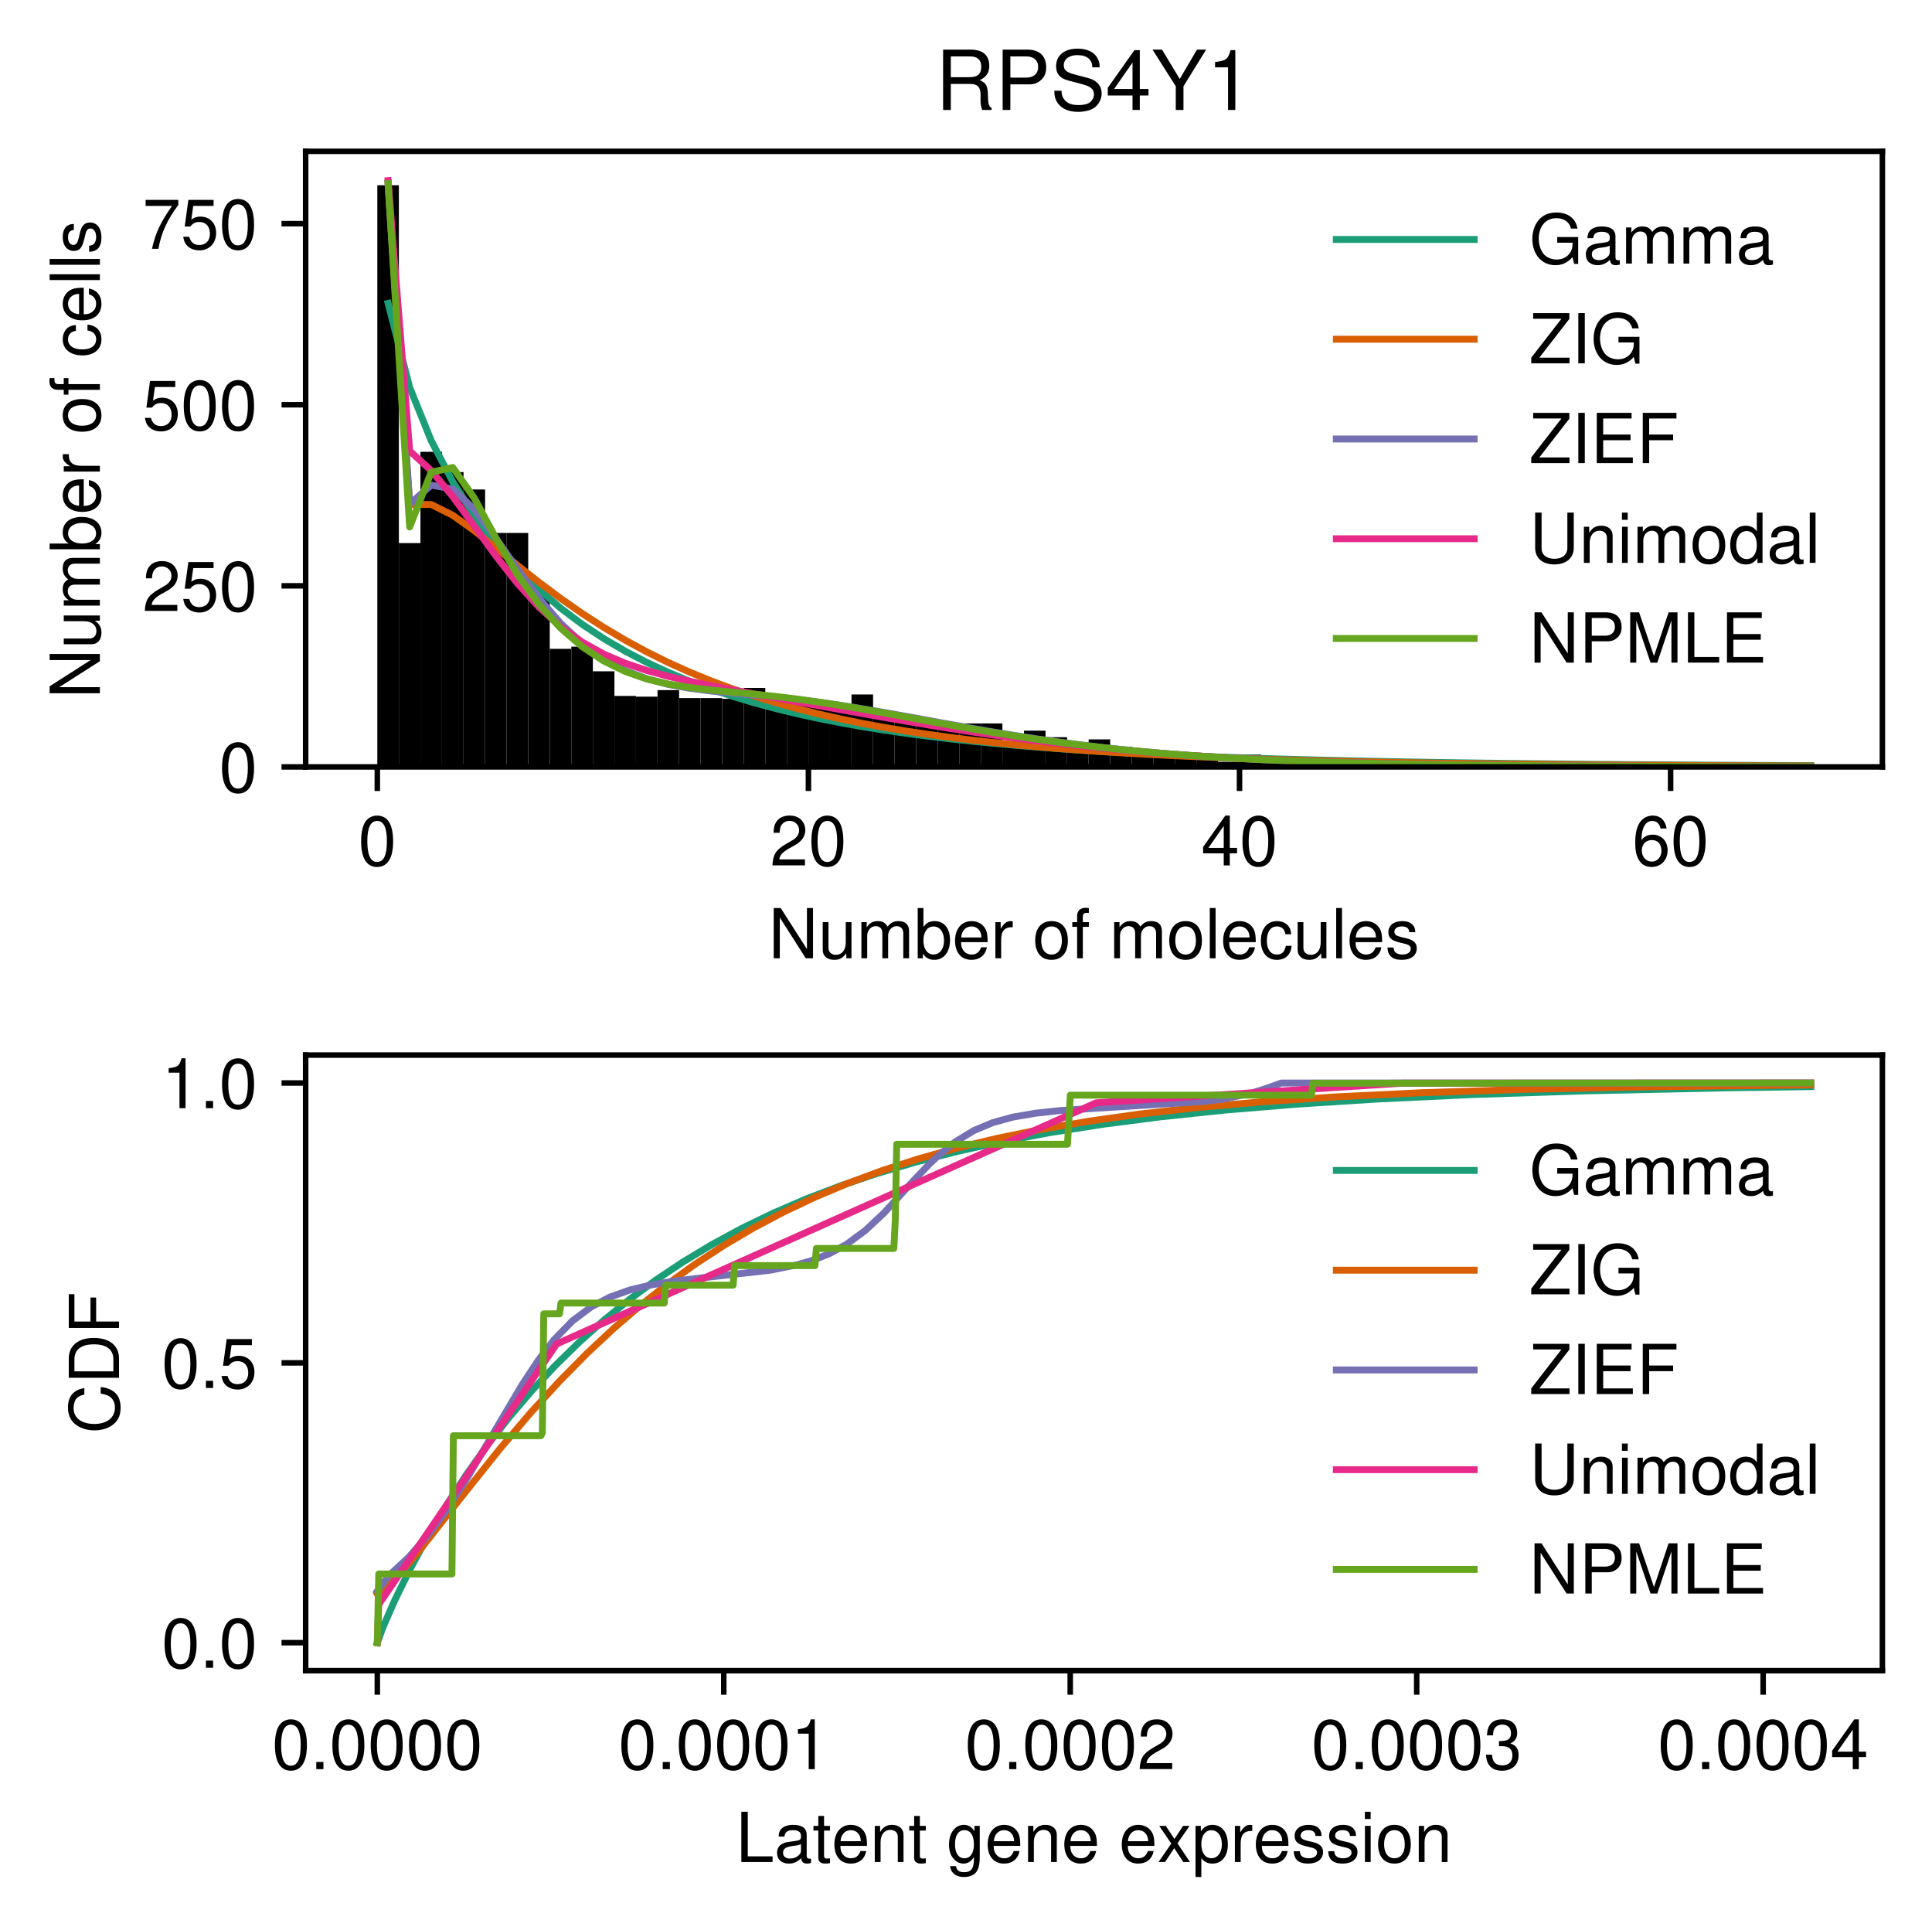 <?xml version="1.0" encoding="utf-8" standalone="no"?>
<!DOCTYPE svg PUBLIC "-//W3C//DTD SVG 1.1//EN"
  "http://www.w3.org/Graphics/SVG/1.1/DTD/svg11.dtd">
<!-- Created with matplotlib (https://matplotlib.org/) -->
<svg height="279.489pt" version="1.1" viewBox="0 0 280.323 279.489" width="280.323pt" xmlns="http://www.w3.org/2000/svg" xmlns:xlink="http://www.w3.org/1999/xlink">
 <defs>
  <style type="text/css">*{stroke-linecap:butt;stroke-linejoin:round;}</style>
 </defs>
 <g id="figure_1">
  <g id="patch_1">
   <path d="M 0 279.489 
L 280.323 279.489 
L 280.323 0 
L 0 0 
z
" style="fill:#ffffff;"/>
  </g>
  <g id="axes_1">
   <g id="patch_2">
    <path d="M 44.348 111.249 
L 273.123 111.249 
L 273.123 21.949 
L 44.348 21.949 
z
" style="fill:#ffffff;"/>
   </g>
   <g id="patch_3">
    <path clip-path="url(#pa57ba2f4b4)" d="M 54.747 111.249 
L 57.875 111.249 
L 57.875 26.876 
L 54.747 26.876 
z
"/>
   </g>
   <g id="patch_4">
    <path clip-path="url(#pa57ba2f4b4)" d="M 57.875 111.249 
L 61.002 111.249 
L 61.002 78.782 
L 57.875 78.782 
z
"/>
   </g>
   <g id="patch_5">
    <path clip-path="url(#pa57ba2f4b4)" d="M 61.002 111.249 
L 64.13 111.249 
L 64.13 65.542 
L 61.002 65.542 
z
"/>
   </g>
   <g id="patch_6">
    <path clip-path="url(#pa57ba2f4b4)" d="M 64.13 111.249 
L 67.257 111.249 
L 67.257 68.484 
L 64.13 68.484 
z
"/>
   </g>
   <g id="patch_7">
    <path clip-path="url(#pa57ba2f4b4)" d="M 67.257 111.249 
L 70.385 111.249 
L 70.385 71.006 
L 67.257 71.006 
z
"/>
   </g>
   <g id="patch_8">
    <path clip-path="url(#pa57ba2f4b4)" d="M 70.385 111.249 
L 73.512 111.249 
L 73.512 77.311 
L 70.385 77.311 
z
"/>
   </g>
   <g id="patch_9">
    <path clip-path="url(#pa57ba2f4b4)" d="M 73.512 111.249 
L 76.64 111.249 
L 76.64 77.311 
L 73.512 77.311 
z
"/>
   </g>
   <g id="patch_10">
    <path clip-path="url(#pa57ba2f4b4)" d="M 76.64 111.249 
L 79.767 111.249 
L 79.767 86.137 
L 76.64 86.137 
z
"/>
   </g>
   <g id="patch_11">
    <path clip-path="url(#pa57ba2f4b4)" d="M 79.767 111.249 
L 82.895 111.249 
L 82.895 94.122 
L 79.767 94.122 
z
"/>
   </g>
   <g id="patch_12">
    <path clip-path="url(#pa57ba2f4b4)" d="M 82.895 111.249 
L 86.022 111.249 
L 86.022 93.807 
L 82.895 93.807 
z
"/>
   </g>
   <g id="patch_13">
    <path clip-path="url(#pa57ba2f4b4)" d="M 86.022 111.249 
L 89.15 111.249 
L 89.15 97.379 
L 86.022 97.379 
z
"/>
   </g>
   <g id="patch_14">
    <path clip-path="url(#pa57ba2f4b4)" d="M 89.15 111.249 
L 92.277 111.249 
L 92.277 100.952 
L 89.15 100.952 
z
"/>
   </g>
   <g id="patch_15">
    <path clip-path="url(#pa57ba2f4b4)" d="M 92.277 111.249 
L 95.405 111.249 
L 95.405 101.057 
L 92.277 101.057 
z
"/>
   </g>
   <g id="patch_16">
    <path clip-path="url(#pa57ba2f4b4)" d="M 95.405 111.249 
L 98.532 111.249 
L 98.532 100.111 
L 95.405 100.111 
z
"/>
   </g>
   <g id="patch_17">
    <path clip-path="url(#pa57ba2f4b4)" d="M 98.532 111.249 
L 101.659 111.249 
L 101.659 101.267 
L 98.532 101.267 
z
"/>
   </g>
   <g id="patch_18">
    <path clip-path="url(#pa57ba2f4b4)" d="M 101.659 111.249 
L 104.787 111.249 
L 104.787 101.267 
L 101.659 101.267 
z
"/>
   </g>
   <g id="patch_19">
    <path clip-path="url(#pa57ba2f4b4)" d="M 104.787 111.249 
L 107.914 111.249 
L 107.914 101.372 
L 104.787 101.372 
z
"/>
   </g>
   <g id="patch_20">
    <path clip-path="url(#pa57ba2f4b4)" d="M 107.914 111.249 
L 111.042 111.249 
L 111.042 99.796 
L 107.914 99.796 
z
"/>
   </g>
   <g id="patch_21">
    <path clip-path="url(#pa57ba2f4b4)" d="M 111.042 111.249 
L 114.169 111.249 
L 114.169 101.582 
L 111.042 101.582 
z
"/>
   </g>
   <g id="patch_22">
    <path clip-path="url(#pa57ba2f4b4)" d="M 114.169 111.249 
L 117.297 111.249 
L 117.297 101.897 
L 114.169 101.897 
z
"/>
   </g>
   <g id="patch_23">
    <path clip-path="url(#pa57ba2f4b4)" d="M 117.297 111.249 
L 120.424 111.249 
L 120.424 102.107 
L 117.297 102.107 
z
"/>
   </g>
   <g id="patch_24">
    <path clip-path="url(#pa57ba2f4b4)" d="M 120.424 111.249 
L 123.552 111.249 
L 123.552 102.528 
L 120.424 102.528 
z
"/>
   </g>
   <g id="patch_25">
    <path clip-path="url(#pa57ba2f4b4)" d="M 123.552 111.249 
L 126.679 111.249 
L 126.679 100.742 
L 123.552 100.742 
z
"/>
   </g>
   <g id="patch_26">
    <path clip-path="url(#pa57ba2f4b4)" d="M 126.679 111.249 
L 129.807 111.249 
L 129.807 103.368 
L 126.679 103.368 
z
"/>
   </g>
   <g id="patch_27">
    <path clip-path="url(#pa57ba2f4b4)" d="M 129.807 111.249 
L 132.934 111.249 
L 132.934 103.789 
L 129.807 103.789 
z
"/>
   </g>
   <g id="patch_28">
    <path clip-path="url(#pa57ba2f4b4)" d="M 132.934 111.249 
L 136.062 111.249 
L 136.062 104.944 
L 132.934 104.944 
z
"/>
   </g>
   <g id="patch_29">
    <path clip-path="url(#pa57ba2f4b4)" d="M 136.062 111.249 
L 139.189 111.249 
L 139.189 104.839 
L 136.062 104.839 
z
"/>
   </g>
   <g id="patch_30">
    <path clip-path="url(#pa57ba2f4b4)" d="M 139.189 111.249 
L 142.317 111.249 
L 142.317 104.944 
L 139.189 104.944 
z
"/>
   </g>
   <g id="patch_31">
    <path clip-path="url(#pa57ba2f4b4)" d="M 142.317 111.249 
L 145.444 111.249 
L 145.444 104.944 
L 142.317 104.944 
z
"/>
   </g>
   <g id="patch_32">
    <path clip-path="url(#pa57ba2f4b4)" d="M 145.444 111.249 
L 148.572 111.249 
L 148.572 107.676 
L 145.444 107.676 
z
"/>
   </g>
   <g id="patch_33">
    <path clip-path="url(#pa57ba2f4b4)" d="M 148.572 111.249 
L 151.699 111.249 
L 151.699 105.995 
L 148.572 105.995 
z
"/>
   </g>
   <g id="patch_34">
    <path clip-path="url(#pa57ba2f4b4)" d="M 151.699 111.249 
L 154.827 111.249 
L 154.827 106.941 
L 151.699 106.941 
z
"/>
   </g>
   <g id="patch_35">
    <path clip-path="url(#pa57ba2f4b4)" d="M 154.827 111.249 
L 157.954 111.249 
L 157.954 107.676 
L 154.827 107.676 
z
"/>
   </g>
   <g id="patch_36">
    <path clip-path="url(#pa57ba2f4b4)" d="M 157.954 111.249 
L 161.082 111.249 
L 161.082 107.256 
L 157.954 107.256 
z
"/>
   </g>
   <g id="patch_37">
    <path clip-path="url(#pa57ba2f4b4)" d="M 161.082 111.249 
L 164.209 111.249 
L 164.209 108.307 
L 161.082 108.307 
z
"/>
   </g>
   <g id="patch_38">
    <path clip-path="url(#pa57ba2f4b4)" d="M 164.209 111.249 
L 167.337 111.249 
L 167.337 108.832 
L 164.209 108.832 
z
"/>
   </g>
   <g id="patch_39">
    <path clip-path="url(#pa57ba2f4b4)" d="M 167.337 111.249 
L 170.464 111.249 
L 170.464 109.252 
L 167.337 109.252 
z
"/>
   </g>
   <g id="patch_40">
    <path clip-path="url(#pa57ba2f4b4)" d="M 170.464 111.249 
L 173.591 111.249 
L 173.591 109.357 
L 170.464 109.357 
z
"/>
   </g>
   <g id="patch_41">
    <path clip-path="url(#pa57ba2f4b4)" d="M 173.591 111.249 
L 176.719 111.249 
L 176.719 110.093 
L 173.591 110.093 
z
"/>
   </g>
   <g id="patch_42">
    <path clip-path="url(#pa57ba2f4b4)" d="M 176.719 111.249 
L 179.846 111.249 
L 179.846 110.513 
L 176.719 110.513 
z
"/>
   </g>
   <g id="patch_43">
    <path clip-path="url(#pa57ba2f4b4)" d="M 179.846 111.249 
L 182.974 111.249 
L 182.974 109.463 
L 179.846 109.463 
z
"/>
   </g>
   <g id="patch_44">
    <path clip-path="url(#pa57ba2f4b4)" d="M 182.974 111.249 
L 186.101 111.249 
L 186.101 110.408 
L 182.974 110.408 
z
"/>
   </g>
   <g id="patch_45">
    <path clip-path="url(#pa57ba2f4b4)" d="M 186.101 111.249 
L 189.229 111.249 
L 189.229 109.988 
L 186.101 109.988 
z
"/>
   </g>
   <g id="patch_46">
    <path clip-path="url(#pa57ba2f4b4)" d="M 189.229 111.249 
L 192.356 111.249 
L 192.356 110.513 
L 189.229 110.513 
z
"/>
   </g>
   <g id="patch_47">
    <path clip-path="url(#pa57ba2f4b4)" d="M 192.356 111.249 
L 195.484 111.249 
L 195.484 110.828 
L 192.356 110.828 
z
"/>
   </g>
   <g id="patch_48">
    <path clip-path="url(#pa57ba2f4b4)" d="M 195.484 111.249 
L 198.611 111.249 
L 198.611 110.093 
L 195.484 110.093 
z
"/>
   </g>
   <g id="patch_49">
    <path clip-path="url(#pa57ba2f4b4)" d="M 198.611 111.249 
L 201.739 111.249 
L 201.739 110.828 
L 198.611 110.828 
z
"/>
   </g>
   <g id="patch_50">
    <path clip-path="url(#pa57ba2f4b4)" d="M 201.739 111.249 
L 204.866 111.249 
L 204.866 111.039 
L 201.739 111.039 
z
"/>
   </g>
   <g id="patch_51">
    <path clip-path="url(#pa57ba2f4b4)" d="M 204.866 111.249 
L 207.994 111.249 
L 207.994 111.144 
L 204.866 111.144 
z
"/>
   </g>
   <g id="patch_52">
    <path clip-path="url(#pa57ba2f4b4)" d="M 207.994 111.249 
L 211.121 111.249 
L 211.121 110.934 
L 207.994 110.934 
z
"/>
   </g>
   <g id="patch_53">
    <path clip-path="url(#pa57ba2f4b4)" d="M 211.121 111.249 
L 214.249 111.249 
L 214.249 111.144 
L 211.121 111.144 
z
"/>
   </g>
   <g id="patch_54">
    <path clip-path="url(#pa57ba2f4b4)" d="M 214.249 111.249 
L 217.376 111.249 
L 217.376 111.144 
L 214.249 111.144 
z
"/>
   </g>
   <g id="patch_55">
    <path clip-path="url(#pa57ba2f4b4)" d="M 217.376 111.249 
L 220.504 111.249 
L 220.504 111.039 
L 217.376 111.039 
z
"/>
   </g>
   <g id="patch_56">
    <path clip-path="url(#pa57ba2f4b4)" d="M 220.504 111.249 
L 223.631 111.249 
L 223.631 111.144 
L 220.504 111.144 
z
"/>
   </g>
   <g id="patch_57">
    <path clip-path="url(#pa57ba2f4b4)" d="M 223.631 111.249 
L 226.759 111.249 
L 226.759 111.144 
L 223.631 111.144 
z
"/>
   </g>
   <g id="patch_58">
    <path clip-path="url(#pa57ba2f4b4)" d="M 226.759 111.249 
L 229.886 111.249 
L 229.886 111.144 
L 226.759 111.144 
z
"/>
   </g>
   <g id="patch_59">
    <path clip-path="url(#pa57ba2f4b4)" d="M 229.886 111.249 
L 233.014 111.249 
L 233.014 111.039 
L 229.886 111.039 
z
"/>
   </g>
   <g id="patch_60">
    <path clip-path="url(#pa57ba2f4b4)" d="M 233.014 111.249 
L 236.141 111.249 
L 236.141 111.249 
L 233.014 111.249 
z
"/>
   </g>
   <g id="patch_61">
    <path clip-path="url(#pa57ba2f4b4)" d="M 236.141 111.249 
L 239.268 111.249 
L 239.268 111.249 
L 236.141 111.249 
z
"/>
   </g>
   <g id="patch_62">
    <path clip-path="url(#pa57ba2f4b4)" d="M 239.268 111.249 
L 242.396 111.249 
L 242.396 111.249 
L 239.268 111.249 
z
"/>
   </g>
   <g id="patch_63">
    <path clip-path="url(#pa57ba2f4b4)" d="M 242.396 111.249 
L 245.523 111.249 
L 245.523 111.249 
L 242.396 111.249 
z
"/>
   </g>
   <g id="patch_64">
    <path clip-path="url(#pa57ba2f4b4)" d="M 245.523 111.249 
L 248.651 111.249 
L 248.651 111.249 
L 245.523 111.249 
z
"/>
   </g>
   <g id="patch_65">
    <path clip-path="url(#pa57ba2f4b4)" d="M 248.651 111.249 
L 251.778 111.249 
L 251.778 111.249 
L 248.651 111.249 
z
"/>
   </g>
   <g id="patch_66">
    <path clip-path="url(#pa57ba2f4b4)" d="M 251.778 111.249 
L 254.906 111.249 
L 254.906 111.249 
L 251.778 111.249 
z
"/>
   </g>
   <g id="patch_67">
    <path clip-path="url(#pa57ba2f4b4)" d="M 254.906 111.249 
L 258.033 111.249 
L 258.033 111.249 
L 254.906 111.249 
z
"/>
   </g>
   <g id="patch_68">
    <path clip-path="url(#pa57ba2f4b4)" d="M 258.033 111.249 
L 261.161 111.249 
L 261.161 111.144 
L 258.033 111.144 
z
"/>
   </g>
   <g id="matplotlib.axis_1">
    <g id="xtick_1">
     <g id="line2d_1">
      <defs>
       <path d="M 0 0 
L 0 3.5 
" id="m7bc7249ce2" style="stroke:#000000;stroke-width:0.8;"/>
      </defs>
      <g>
       <use style="stroke:#000000;stroke-width:0.8;" x="54.747" xlink:href="#m7bc7249ce2" y="111.249"/>
      </g>
     </g>
     <g id="text_1">
      <!-- 0 -->
      <g transform="translate(51.968 125.539)scale(0.1 -0.1)">
       <defs>
        <path d="M 27.5 72.297 
C 20.906 72.297 14.906 69.297 11.203 64.406 
C 6.594 58 4.297 48.406 4.297 35 
C 4.297 10.594 12.297 -2.297 27.5 -2.297 
C 42.5 -2.297 50.703 10.594 50.703 34.406 
C 50.703 48.406 48.5 57.797 43.797 64.406 
C 40.094 69.406 34.203 72.297 27.5 72.297 
z
M 27.5 64.5 
C 37 64.5 41.703 54.797 41.703 35.203 
C 41.703 14.594 37.094 5 27.297 5 
C 18 5 13.297 15 13.297 34.906 
C 13.297 54.797 18 64.5 27.5 64.5 
z
" id="NimbusSans-Regular-48"/>
       </defs>
       <use xlink:href="#NimbusSans-Regular-48"/>
      </g>
     </g>
    </g>
    <g id="xtick_2">
     <g id="line2d_2">
      <g>
       <use style="stroke:#000000;stroke-width:0.8;" x="117.297" xlink:href="#m7bc7249ce2" y="111.249"/>
      </g>
     </g>
     <g id="text_2">
      <!-- 20 -->
      <g transform="translate(111.737 125.539)scale(0.1 -0.1)">
       <defs>
        <path d="M 50.594 8.703 
L 13.297 8.703 
C 14.203 14.703 17.406 18.5 26.094 23.797 
L 36.094 29.406 
C 46 34.906 51.094 42.297 51.094 51.203 
C 51.094 57.203 48.703 62.797 44.5 66.703 
C 40.297 70.5 35.094 72.297 28.406 72.297 
C 19.406 72.297 12.703 69.094 8.797 62.906 
C 6.297 59.094 5.203 54.594 5 47.297 
L 13.797 47.297 
C 14.094 52.203 14.703 55.094 15.906 57.5 
C 18.203 61.906 22.797 64.594 28.094 64.594 
C 36.094 64.594 42.094 58.797 42.094 51 
C 42.094 45.203 38.797 40.203 32.5 36.594 
L 23.297 31.203 
C 8.5 22.703 4.203 15.906 3.406 0.094 
L 50.594 0.094 
z
" id="NimbusSans-Regular-50"/>
       </defs>
       <use xlink:href="#NimbusSans-Regular-50"/>
       <use x="55.6" xlink:href="#NimbusSans-Regular-48"/>
      </g>
     </g>
    </g>
    <g id="xtick_3">
     <g id="line2d_3">
      <g>
       <use style="stroke:#000000;stroke-width:0.8;" x="179.846" xlink:href="#m7bc7249ce2" y="111.249"/>
      </g>
     </g>
     <g id="text_3">
      <!-- 40 -->
      <g transform="translate(174.287 125.539)scale(0.1 -0.1)">
       <defs>
        <path d="M 32.703 17.5 
L 32.703 0 
L 41.5 0 
L 41.5 17.5 
L 52 17.5 
L 52 25.406 
L 41.5 25.406 
L 41.5 72.297 
L 35 72.297 
L 2.797 26.797 
L 2.797 17.5 
z
M 32.703 25.406 
L 10.5 25.406 
L 32.703 57.297 
z
" id="NimbusSans-Regular-52"/>
       </defs>
       <use xlink:href="#NimbusSans-Regular-52"/>
       <use x="55.6" xlink:href="#NimbusSans-Regular-48"/>
      </g>
     </g>
    </g>
    <g id="xtick_4">
     <g id="line2d_4">
      <g>
       <use style="stroke:#000000;stroke-width:0.8;" x="242.396" xlink:href="#m7bc7249ce2" y="111.249"/>
      </g>
     </g>
     <g id="text_4">
      <!-- 60 -->
      <g transform="translate(236.837 125.539)scale(0.1 -0.1)">
       <defs>
        <path d="M 49.797 53.5 
C 48.094 65.297 40.5 72.297 29.703 72.297 
C 21.906 72.297 14.906 68.5 10.703 62 
C 6.203 54.906 4.297 46.094 4.297 33 
C 4.297 20.797 6 13.094 10.297 6.703 
C 14.094 0.797 20.297 -2.297 28.094 -2.297 
C 41.594 -2.297 51.297 7.797 51.297 21.906 
C 51.297 35.203 42.297 44.594 29.594 44.594 
C 22.594 44.594 17.094 42 13.297 36.703 
C 13.406 54.594 19 64.5 29.094 64.5 
C 35.297 64.5 39.594 60.5 41 53.5 
z
M 28.5 36.797 
C 37 36.797 42.297 30.797 42.297 21.203 
C 42.297 12.094 36.297 5.5 28.203 5.5 
C 20 5.5 13.797 12.406 13.797 21.594 
C 13.797 30.594 19.797 36.797 28.5 36.797 
z
" id="NimbusSans-Regular-54"/>
       </defs>
       <use xlink:href="#NimbusSans-Regular-54"/>
       <use x="55.6" xlink:href="#NimbusSans-Regular-48"/>
      </g>
     </g>
    </g>
    <g id="text_5">
     <!-- Number of molecules -->
     <g transform="translate(111.504 139.01)scale(0.1 -0.1)">
      <defs>
       <path d="M 64.594 72.906 
L 55.797 72.906 
L 55.797 13.297 
L 17.703 72.906 
L 7.594 72.906 
L 7.594 0 
L 16.406 0 
L 16.406 59.094 
L 54.094 0 
L 64.594 0 
z
" id="NimbusSans-Regular-78"/>
       <path d="M 48.203 0 
L 48.203 52.406 
L 39.906 52.406 
L 39.906 22.703 
C 39.906 12 34.297 5 25.594 5 
C 19 5 14.797 9 14.797 15.297 
L 14.797 52.406 
L 6.5 52.406 
L 6.5 12 
C 6.5 3.297 13 -2.297 23.203 -2.297 
C 30.906 -2.297 35.797 0.406 40.703 7.297 
L 40.703 0 
z
" id="NimbusSans-Regular-117"/>
       <path d="M 7 52.406 
L 7 0 
L 15.406 0 
L 15.406 32.906 
C 15.406 40.5 20.906 46.594 27.703 46.594 
C 33.906 46.594 37.406 42.797 37.406 36.094 
L 37.406 0 
L 45.797 0 
L 45.797 32.906 
C 45.797 40.5 51.297 46.594 58.094 46.594 
C 64.203 46.594 67.797 42.703 67.797 36.094 
L 67.797 0 
L 76.203 0 
L 76.203 39.297 
C 76.203 48.703 70.797 53.906 61 53.906 
C 54 53.906 49.797 51.797 44.906 45.906 
C 41.797 51.5 37.594 53.906 30.797 53.906 
C 23.797 53.906 19.094 51.297 14.703 45 
L 14.703 52.406 
z
" id="NimbusSans-Regular-109"/>
       <path d="M 5.406 72.906 
L 5.406 0 
L 12.906 0 
L 12.906 6.703 
C 16.906 0.594 22.203 -2.297 29.5 -2.297 
C 43.297 -2.297 52.297 9 52.297 26.406 
C 52.297 43.406 43.797 53.906 29.906 53.906 
C 22.703 53.906 17.594 51.203 13.703 45.297 
L 13.703 72.906 
z
M 28.297 46.094 
C 37.594 46.094 43.594 38 43.594 25.5 
C 43.594 13.594 37.406 5.5 28.297 5.5 
C 19.406 5.5 13.703 13.5 13.703 25.797 
C 13.703 38.094 19.406 46.094 28.297 46.094 
z
" id="NimbusSans-Regular-98"/>
       <path d="M 51.297 23.406 
C 51.297 31.406 50.703 36.203 49.203 40.094 
C 45.797 48.703 37.797 53.906 28 53.906 
C 13.406 53.906 4 42.797 4 25.5 
C 4 8.203 13 -2.297 27.797 -2.297 
C 39.797 -2.297 48.094 4.5 50.203 15.906 
L 41.797 15.906 
C 39.5 9 34.797 5.406 28.094 5.406 
C 22.797 5.406 18.297 7.797 15.5 12.203 
C 13.5 15.203 12.797 18.203 12.703 23.406 
z
M 12.906 30.203 
C 13.594 39.906 19.5 46.203 27.906 46.203 
C 36.406 46.203 42.297 39.594 42.297 30.203 
z
" id="NimbusSans-Regular-101"/>
       <path d="M 6.906 52.406 
L 6.906 0 
L 15.297 0 
L 15.297 27.203 
C 15.406 39.797 20.594 45.406 32.094 45.094 
L 32.094 53.594 
C 30.703 53.797 29.906 53.906 28.906 53.906 
C 23.5 53.906 19.406 50.703 14.594 42.906 
L 14.594 52.406 
z
" id="NimbusSans-Regular-114"/>
       <path id="NimbusSans-Regular-32"/>
       <path d="M 27.203 53.906 
C 12.406 53.906 3.594 43.406 3.594 25.797 
C 3.594 8.094 12.406 -2.297 27.297 -2.297 
C 42.094 -2.297 51 8.203 51 25.406 
C 51 43.594 42.406 53.906 27.203 53.906 
z
M 27.297 46.203 
C 36.703 46.203 42.297 38.5 42.297 25.5 
C 42.297 13.094 36.5 5.406 27.297 5.406 
C 18 5.406 12.297 13.094 12.297 25.797 
C 12.297 38.5 18 46.203 27.297 46.203 
z
" id="NimbusSans-Regular-111"/>
       <path d="M 25.797 52.406 
L 17.094 52.406 
L 17.094 60.594 
C 17.094 64.094 19 65.906 22.906 65.906 
C 23.594 65.906 23.906 65.906 25.797 65.797 
L 25.797 72.703 
C 23.906 73.094 22.797 73.203 21.094 73.203 
C 13.406 73.203 8.797 68.797 8.797 61.297 
L 8.797 52.406 
L 1.797 52.406 
L 1.797 45.594 
L 8.797 45.594 
L 8.797 0 
L 17.094 0 
L 17.094 45.594 
L 25.797 45.594 
z
" id="NimbusSans-Regular-102"/>
       <path d="M 15.203 72.906 
L 6.797 72.906 
L 6.797 0 
L 15.203 0 
z
" id="NimbusSans-Regular-108"/>
       <path d="M 47.094 34.797 
C 46.703 39.906 45.594 43.203 43.594 46.094 
C 40 51 33.703 53.906 26.406 53.906 
C 12.203 53.906 3.094 42.703 3.094 25.297 
C 3.094 8.406 12.094 -2.297 26.297 -2.297 
C 38.797 -2.297 46.703 5.203 47.703 18 
L 39.297 18 
C 37.906 9.594 33.594 5.406 26.5 5.406 
C 17.297 5.406 11.797 12.906 11.797 25.297 
C 11.797 38.406 17.203 46.203 26.297 46.203 
C 33.297 46.203 37.703 42.094 38.703 34.797 
z
" id="NimbusSans-Regular-99"/>
       <path d="M 43.797 37.797 
C 43.703 48.094 36.906 53.906 24.797 53.906 
C 12.594 53.906 4.703 47.594 4.703 37.906 
C 4.703 29.703 8.906 25.797 21.297 22.797 
L 29.094 20.906 
C 34.906 19.5 37.203 17.406 37.203 13.703 
C 37.203 8.703 32.297 5.406 25 5.406 
C 20.5 5.406 16.703 6.703 14.594 8.906 
C 13.297 10.406 12.703 11.906 12.203 15.594 
L 3.406 15.594 
C 3.797 3.5 10.594 -2.297 24.297 -2.297 
C 37.5 -2.297 45.906 4.203 45.906 14.297 
C 45.906 22.094 41.5 26.406 31.094 28.906 
L 23.094 30.797 
C 16.297 32.406 13.406 34.594 13.406 38.297 
C 13.406 43.203 17.703 46.203 24.5 46.203 
C 31.203 46.203 34.797 43.297 35 37.797 
z
" id="NimbusSans-Regular-115"/>
      </defs>
      <use xlink:href="#NimbusSans-Regular-78"/>
      <use x="72.2" xlink:href="#NimbusSans-Regular-117"/>
      <use x="127.8" xlink:href="#NimbusSans-Regular-109"/>
      <use x="211.1" xlink:href="#NimbusSans-Regular-98"/>
      <use x="266.7" xlink:href="#NimbusSans-Regular-101"/>
      <use x="322.3" xlink:href="#NimbusSans-Regular-114"/>
      <use x="355.6" xlink:href="#NimbusSans-Regular-32"/>
      <use x="383.4" xlink:href="#NimbusSans-Regular-111"/>
      <use x="439" xlink:href="#NimbusSans-Regular-102"/>
      <use x="466.8" xlink:href="#NimbusSans-Regular-32"/>
      <use x="494.6" xlink:href="#NimbusSans-Regular-109"/>
      <use x="577.9" xlink:href="#NimbusSans-Regular-111"/>
      <use x="633.5" xlink:href="#NimbusSans-Regular-108"/>
      <use x="655.7" xlink:href="#NimbusSans-Regular-101"/>
      <use x="711.3" xlink:href="#NimbusSans-Regular-99"/>
      <use x="761.3" xlink:href="#NimbusSans-Regular-117"/>
      <use x="816.9" xlink:href="#NimbusSans-Regular-108"/>
      <use x="839.1" xlink:href="#NimbusSans-Regular-101"/>
      <use x="894.7" xlink:href="#NimbusSans-Regular-115"/>
     </g>
    </g>
   </g>
   <g id="matplotlib.axis_2">
    <g id="ytick_1">
     <g id="line2d_5">
      <defs>
       <path d="M 0 0 
L -3.5 0 
" id="mbfc7fd9d4c" style="stroke:#000000;stroke-width:0.8;"/>
      </defs>
      <g>
       <use style="stroke:#000000;stroke-width:0.8;" x="44.348" xlink:href="#mbfc7fd9d4c" y="111.249"/>
      </g>
     </g>
     <g id="text_6">
      <!-- 0 -->
      <g transform="translate(31.789 114.894)scale(0.1 -0.1)">
       <use xlink:href="#NimbusSans-Regular-48"/>
      </g>
     </g>
    </g>
    <g id="ytick_2">
     <g id="line2d_6">
      <g>
       <use style="stroke:#000000;stroke-width:0.8;" x="44.348" xlink:href="#mbfc7fd9d4c" y="84.981"/>
      </g>
     </g>
     <g id="text_7">
      <!-- 250 -->
      <g transform="translate(20.67 88.626)scale(0.1 -0.1)">
       <defs>
        <path d="M 47.594 70.906 
L 11 70.906 
L 5.703 32.297 
L 13.797 32.297 
C 17.906 37.203 21.297 38.906 26.906 38.906 
C 36.406 38.906 42.297 32.406 42.297 21.906 
C 42.297 11.703 36.406 5.5 26.797 5.5 
C 19.094 5.5 14.406 9.406 12.297 17.406 
L 3.5 17.406 
C 4.703 11.594 5.703 8.797 7.797 6.203 
C 11.797 0.797 19 -2.297 27 -2.297 
C 41.297 -2.297 51.297 8.094 51.297 23.094 
C 51.297 37.094 42 46.703 28.406 46.703 
C 23.406 46.703 19.406 45.406 15.297 42.406 
L 18.094 62.203 
L 47.594 62.203 
z
" id="NimbusSans-Regular-53"/>
       </defs>
       <use xlink:href="#NimbusSans-Regular-50"/>
       <use x="55.6" xlink:href="#NimbusSans-Regular-53"/>
       <use x="111.2" xlink:href="#NimbusSans-Regular-48"/>
      </g>
     </g>
    </g>
    <g id="ytick_3">
     <g id="line2d_7">
      <g>
       <use style="stroke:#000000;stroke-width:0.8;" x="44.348" xlink:href="#mbfc7fd9d4c" y="58.713"/>
      </g>
     </g>
     <g id="text_8">
      <!-- 500 -->
      <g transform="translate(20.67 62.358)scale(0.1 -0.1)">
       <use xlink:href="#NimbusSans-Regular-53"/>
       <use x="55.6" xlink:href="#NimbusSans-Regular-48"/>
       <use x="111.2" xlink:href="#NimbusSans-Regular-48"/>
      </g>
     </g>
    </g>
    <g id="ytick_4">
     <g id="line2d_8">
      <g>
       <use style="stroke:#000000;stroke-width:0.8;" x="44.348" xlink:href="#mbfc7fd9d4c" y="32.445"/>
      </g>
     </g>
     <g id="text_9">
      <!-- 750 -->
      <g transform="translate(20.67 36.09)scale(0.1 -0.1)">
       <defs>
        <path d="M 52 70.906 
L 4.594 70.906 
L 4.594 62.203 
L 42.906 62.203 
C 26 38.094 19.094 23.297 13.797 0 
L 23.203 0 
C 27.094 22.703 36 42.203 52 63.5 
z
" id="NimbusSans-Regular-55"/>
       </defs>
       <use xlink:href="#NimbusSans-Regular-55"/>
       <use x="55.6" xlink:href="#NimbusSans-Regular-53"/>
       <use x="111.2" xlink:href="#NimbusSans-Regular-48"/>
      </g>
     </g>
    </g>
    <g id="text_10">
     <!-- Number of cells -->
     <g transform="translate(14.491 101.327)rotate(-90)scale(0.1 -0.1)">
      <use xlink:href="#NimbusSans-Regular-78"/>
      <use x="72.2" xlink:href="#NimbusSans-Regular-117"/>
      <use x="127.8" xlink:href="#NimbusSans-Regular-109"/>
      <use x="211.1" xlink:href="#NimbusSans-Regular-98"/>
      <use x="266.7" xlink:href="#NimbusSans-Regular-101"/>
      <use x="322.3" xlink:href="#NimbusSans-Regular-114"/>
      <use x="355.6" xlink:href="#NimbusSans-Regular-32"/>
      <use x="383.4" xlink:href="#NimbusSans-Regular-111"/>
      <use x="439" xlink:href="#NimbusSans-Regular-102"/>
      <use x="466.8" xlink:href="#NimbusSans-Regular-32"/>
      <use x="494.6" xlink:href="#NimbusSans-Regular-99"/>
      <use x="544.6" xlink:href="#NimbusSans-Regular-101"/>
      <use x="600.2" xlink:href="#NimbusSans-Regular-108"/>
      <use x="622.4" xlink:href="#NimbusSans-Regular-108"/>
      <use x="644.6" xlink:href="#NimbusSans-Regular-115"/>
     </g>
    </g>
   </g>
   <g id="line2d_9">
    <path clip-path="url(#pa57ba2f4b4)" d="M 56.311 44.006 
L 59.439 56.183 
L 62.566 63.922 
L 65.693 69.894 
L 68.821 74.791 
L 71.948 78.921 
L 75.076 82.462 
L 78.203 85.53 
L 81.331 88.208 
L 84.458 90.558 
L 87.586 92.631 
L 90.713 94.465 
L 93.841 96.094 
L 96.968 97.543 
L 100.096 98.837 
L 103.223 99.995 
L 106.351 101.032 
L 109.478 101.963 
L 112.606 102.8 
L 115.733 103.554 
L 118.861 104.234 
L 121.988 104.848 
L 125.116 105.404 
L 128.243 105.907 
L 131.371 106.363 
L 134.498 106.776 
L 137.625 107.152 
L 140.753 107.494 
L 143.88 107.804 
L 147.008 108.088 
L 150.135 108.346 
L 153.263 108.581 
L 156.39 108.796 
L 159.518 108.993 
L 162.645 109.172 
L 165.773 109.336 
L 168.9 109.487 
L 172.028 109.625 
L 175.155 109.751 
L 178.283 109.867 
L 181.41 109.973 
L 184.538 110.071 
L 187.665 110.161 
L 190.793 110.243 
L 193.92 110.319 
L 197.048 110.389 
L 200.175 110.453 
L 203.302 110.513 
L 206.43 110.567 
L 209.557 110.618 
L 212.685 110.664 
L 215.812 110.707 
L 218.94 110.746 
L 222.067 110.783 
L 225.195 110.816 
L 228.322 110.848 
L 231.45 110.876 
L 234.577 110.903 
L 237.705 110.928 
L 240.832 110.95 
L 243.96 110.971 
L 247.087 110.991 
L 250.215 111.009 
L 253.342 111.026 
L 256.47 111.041 
L 259.597 111.056 
L 262.725 111.069 
" style="fill:none;stroke:#1b9e77;stroke-linecap:square;"/>
   </g>
   <g id="line2d_10">
    <path clip-path="url(#pa57ba2f4b4)" d="M 56.311 26.582 
L 59.439 73.201 
L 62.566 73.179 
L 65.693 74.751 
L 68.821 76.989 
L 71.948 79.476 
L 75.076 82.005 
L 78.203 84.465 
L 81.331 86.801 
L 84.458 88.984 
L 87.586 91.005 
L 90.713 92.862 
L 93.841 94.56 
L 96.968 96.109 
L 100.096 97.517 
L 103.223 98.795 
L 106.351 99.954 
L 109.478 101.004 
L 112.606 101.955 
L 115.733 102.816 
L 118.861 103.595 
L 121.988 104.3 
L 125.116 104.938 
L 128.243 105.515 
L 131.371 106.038 
L 134.498 106.512 
L 137.625 106.941 
L 140.753 107.33 
L 143.88 107.682 
L 147.008 108.001 
L 150.135 108.291 
L 153.263 108.554 
L 156.39 108.793 
L 159.518 109.01 
L 162.645 109.207 
L 165.773 109.386 
L 168.9 109.548 
L 172.028 109.696 
L 175.155 109.831 
L 178.283 109.954 
L 181.41 110.065 
L 184.538 110.167 
L 187.665 110.259 
L 190.793 110.344 
L 193.92 110.42 
L 197.048 110.491 
L 200.175 110.555 
L 203.302 110.613 
L 206.43 110.666 
L 209.557 110.715 
L 212.685 110.76 
L 215.812 110.8 
L 218.94 110.837 
L 222.067 110.871 
L 225.195 110.902 
L 228.322 110.931 
L 231.45 110.957 
L 234.577 110.981 
L 237.705 111.003 
L 240.832 111.023 
L 243.96 111.041 
L 247.087 111.058 
L 250.215 111.073 
L 253.342 111.087 
L 256.47 111.1 
L 259.597 111.112 
L 262.725 111.123 
" style="fill:none;stroke:#d95f02;stroke-linecap:square;"/>
   </g>
   <g id="line2d_11">
    <path clip-path="url(#pa57ba2f4b4)" d="M 56.311 26.567 
L 59.439 73.118 
L 62.566 70.38 
L 65.693 70.928 
L 68.821 73.887 
L 71.948 78.076 
L 75.076 82.568 
L 78.203 86.776 
L 81.331 90.401 
L 84.458 93.337 
L 87.586 95.601 
L 90.713 97.274 
L 93.841 98.464 
L 96.968 99.286 
L 100.096 99.848 
L 103.223 100.246 
L 106.351 100.558 
L 109.478 100.843 
L 112.606 101.142 
L 115.733 101.482 
L 118.861 101.874 
L 121.988 102.32 
L 125.116 102.815 
L 128.243 103.347 
L 131.371 103.904 
L 134.498 104.474 
L 137.625 105.043 
L 140.753 105.603 
L 143.88 106.143 
L 147.008 106.657 
L 150.135 107.14 
L 153.263 107.589 
L 156.39 108.002 
L 159.518 108.379 
L 162.645 108.72 
L 165.773 109.026 
L 168.9 109.3 
L 172.028 109.544 
L 175.155 109.759 
L 178.283 109.948 
L 181.41 110.115 
L 184.538 110.261 
L 187.665 110.388 
L 190.793 110.499 
L 193.92 110.596 
L 197.048 110.681 
L 200.175 110.755 
L 203.302 110.819 
L 206.43 110.875 
L 209.557 110.924 
L 212.685 110.967 
L 215.812 111.004 
L 218.94 111.037 
L 222.067 111.066 
L 225.195 111.091 
L 228.322 111.113 
L 231.45 111.132 
L 234.577 111.149 
L 237.705 111.164 
L 240.832 111.177 
L 243.96 111.188 
L 247.087 111.198 
L 250.215 111.206 
L 253.342 111.213 
L 256.47 111.219 
L 259.597 111.224 
L 262.725 111.229 
" style="fill:none;stroke:#7570b3;stroke-linecap:square;"/>
   </g>
   <g id="line2d_12">
    <path clip-path="url(#pa57ba2f4b4)" d="M 56.311 26.201 
L 59.439 65.405 
L 62.566 68.269 
L 65.693 72.034 
L 68.821 76.325 
L 71.948 80.645 
L 75.076 84.63 
L 78.203 88.073 
L 81.331 90.9 
L 84.458 93.139 
L 87.586 94.873 
L 90.713 96.213 
L 93.841 97.263 
L 96.968 98.116 
L 100.096 98.842 
L 103.223 99.491 
L 106.351 100.096 
L 109.478 100.679 
L 112.606 101.252 
L 115.733 101.821 
L 118.861 102.388 
L 121.988 102.952 
L 125.116 103.512 
L 128.243 104.064 
L 131.371 104.605 
L 134.498 105.131 
L 137.625 105.639 
L 140.753 106.125 
L 143.88 106.588 
L 147.008 107.025 
L 150.135 107.435 
L 153.263 107.818 
L 156.39 108.173 
L 159.518 108.5 
L 162.645 108.799 
L 165.773 109.073 
L 168.9 109.321 
L 172.028 109.545 
L 175.155 109.747 
L 178.283 109.929 
L 181.41 110.09 
L 184.538 110.234 
L 187.665 110.362 
L 190.793 110.475 
L 193.92 110.575 
L 197.048 110.663 
L 200.175 110.74 
L 203.302 110.808 
L 206.43 110.867 
L 209.557 110.918 
L 212.685 110.963 
L 215.812 111.002 
L 218.94 111.035 
L 222.067 111.065 
L 225.195 111.09 
L 228.322 111.112 
L 231.45 111.131 
L 234.577 111.148 
L 237.705 111.162 
L 240.832 111.174 
L 243.96 111.185 
L 247.087 111.194 
L 250.215 111.202 
L 253.342 111.209 
L 256.47 111.215 
L 259.597 111.22 
L 262.725 111.225 
" style="fill:none;stroke:#e7298a;stroke-linecap:square;"/>
   </g>
   <g id="line2d_13">
    <path clip-path="url(#pa57ba2f4b4)" d="M 56.311 26.634 
L 59.439 76.443 
L 62.566 68.505 
L 65.693 67.819 
L 68.821 72.259 
L 71.948 78.059 
L 75.076 83.355 
L 78.203 87.679 
L 81.331 91.111 
L 84.458 93.806 
L 87.586 95.877 
L 90.713 97.41 
L 93.841 98.494 
L 96.968 99.235 
L 100.096 99.739 
L 103.223 100.103 
L 106.351 100.407 
L 109.478 100.706 
L 112.606 101.037 
L 115.733 101.417 
L 118.861 101.851 
L 121.988 102.335 
L 125.116 102.86 
L 128.243 103.415 
L 131.371 103.986 
L 134.498 104.561 
L 137.625 105.131 
L 140.753 105.685 
L 143.88 106.217 
L 147.008 106.721 
L 150.135 107.193 
L 153.263 107.632 
L 156.39 108.035 
L 159.518 108.402 
L 162.645 108.736 
L 165.773 109.036 
L 168.9 109.305 
L 172.028 109.544 
L 175.155 109.757 
L 178.283 109.945 
L 181.41 110.11 
L 184.538 110.256 
L 187.665 110.383 
L 190.793 110.495 
L 193.92 110.593 
L 197.048 110.679 
L 200.175 110.754 
L 203.302 110.82 
L 206.43 110.877 
L 209.557 110.926 
L 212.685 110.97 
L 215.812 111.007 
L 218.94 111.04 
L 222.067 111.068 
L 225.195 111.093 
L 228.322 111.114 
L 231.45 111.133 
L 234.577 111.149 
L 237.705 111.163 
L 240.832 111.175 
L 243.96 111.186 
L 247.087 111.195 
L 250.215 111.202 
L 253.342 111.209 
L 256.47 111.215 
L 259.597 111.22 
L 262.725 111.225 
" style="fill:none;stroke:#66a61e;stroke-linecap:square;"/>
   </g>
   <g id="patch_69">
    <path d="M 44.348 111.249 
L 44.348 21.949 
" style="fill:none;stroke:#000000;stroke-linecap:square;stroke-linejoin:miter;stroke-width:0.8;"/>
   </g>
   <g id="patch_70">
    <path d="M 273.123 111.249 
L 273.123 21.949 
" style="fill:none;stroke:#000000;stroke-linecap:square;stroke-linejoin:miter;stroke-width:0.8;"/>
   </g>
   <g id="patch_71">
    <path d="M 44.348 111.249 
L 273.123 111.249 
" style="fill:none;stroke:#000000;stroke-linecap:square;stroke-linejoin:miter;stroke-width:0.8;"/>
   </g>
   <g id="patch_72">
    <path d="M 44.348 21.949 
L 273.123 21.949 
" style="fill:none;stroke:#000000;stroke-linecap:square;stroke-linejoin:miter;stroke-width:0.8;"/>
   </g>
   <g id="text_11">
    <!-- RPS4Y1 -->
    <g transform="translate(135.726 15.949)scale(0.12 -0.12)">
     <defs>
      <path d="M 18.594 31.406 
L 42.594 31.406 
C 50.906 31.406 54.594 27.406 54.594 18.406 
L 54.5 11.906 
C 54.5 7.406 55.297 3 56.594 0 
L 67.906 0 
L 67.906 2.297 
C 64.406 4.703 63.703 7.297 63.5 17 
C 63.406 29 61.5 32.594 53.594 36 
C 61.797 40.094 65.094 45 65.094 53.406 
C 65.094 66 57.297 72.906 42.906 72.906 
L 9.297 72.906 
L 9.297 0 
L 18.594 0 
z
M 18.594 39.594 
L 18.594 64.703 
L 41.094 64.703 
C 46.297 64.703 49.297 63.906 51.594 61.906 
C 54.094 59.797 55.406 56.5 55.406 52.203 
C 55.406 43.5 51 39.594 41.094 39.594 
z
" id="NimbusSans-Regular-82"/>
      <path d="M 18.406 30.906 
L 41.297 30.906 
C 47 30.906 51.5 32.594 55.406 36.094 
C 59.797 40.094 61.703 44.797 61.703 51.5 
C 61.703 65.203 53.594 72.906 39.203 72.906 
L 9.094 72.906 
L 9.094 0 
L 18.406 0 
z
M 18.406 39.094 
L 18.406 64.703 
L 37.797 64.703 
C 46.703 64.703 52 59.906 52 51.906 
C 52 43.906 46.703 39.094 37.797 39.094 
z
" id="NimbusSans-Regular-80"/>
      <path d="M 59.594 51.5 
C 59.594 56.5 59.297 57.906 57.703 61.297 
C 53.703 69.703 45.203 74.094 32.906 74.094 
C 16.906 74.094 7 65.906 7 52.703 
C 7 43.797 11.703 38.203 21.297 35.703 
L 39.406 30.906 
C 48.703 28.5 52.797 24.797 52.797 19.094 
C 52.797 15.203 50.703 11.203 47.594 9 
C 44.703 6.906 40.094 5.906 34.203 5.906 
C 26.203 5.906 20.906 7.797 17.406 12 
C 14.703 15.203 13.5 18.703 13.594 23.203 
L 4.797 23.203 
C 4.906 16.5 6.203 12.094 9.094 8.094 
C 14.094 1.203 22.5 -2.297 33.594 -2.297 
C 42.297 -2.297 49.406 -0.297 54.094 3.297 
C 59 7.203 62.094 13.703 62.094 20 
C 62.094 29 56.5 35.594 46.594 38.297 
L 28.297 43.203 
C 19.5 45.594 16.297 48.406 16.297 54 
C 16.297 61.406 22.797 66.297 32.594 66.297 
C 44.203 66.297 50.703 61.094 50.797 51.5 
z
" id="NimbusSans-Regular-83"/>
      <path d="M 38.703 28.594 
L 66.094 72.906 
L 55 72.906 
L 34.203 37.406 
L 12.797 72.906 
L 1.297 72.906 
L 29.406 28.594 
L 29.406 0 
L 38.703 0 
z
" id="NimbusSans-Regular-89"/>
      <path d="M 25.906 51.5 
L 25.906 0 
L 34.703 0 
L 34.703 72.297 
L 28.906 72.297 
C 25.797 61.203 23.797 59.703 10.203 57.906 
L 10.203 51.5 
z
" id="NimbusSans-Regular-49"/>
     </defs>
     <use xlink:href="#NimbusSans-Regular-82"/>
     <use x="72.2" xlink:href="#NimbusSans-Regular-80"/>
     <use x="138.9" xlink:href="#NimbusSans-Regular-83"/>
     <use x="205.6" xlink:href="#NimbusSans-Regular-52"/>
     <use x="261.2" xlink:href="#NimbusSans-Regular-89"/>
     <use x="327.9" xlink:href="#NimbusSans-Regular-49"/>
    </g>
   </g>
   <g id="legend_1">
    <g id="line2d_14">
     <path d="M 193.895 34.739 
L 213.895 34.739 
" style="fill:none;stroke:#1b9e77;stroke-linecap:square;"/>
    </g>
    <g id="line2d_15"/>
    <g id="text_12">
     <!-- Gamma -->
     <g transform="translate(221.895 38.239)scale(0.1 -0.1)">
      <defs>
       <path d="M 70.906 38.5 
L 40.5 38.5 
L 40.5 30.297 
L 62.703 30.297 
L 62.703 28.297 
C 62.703 15.297 53.094 5.906 39.797 5.906 
C 32.406 5.906 25.703 8.594 21.406 13.297 
C 16.594 18.5 13.703 27.203 13.703 36.203 
C 13.703 54.094 23.906 65.906 39.297 65.906 
C 50.406 65.906 58.406 60.203 60.406 50.797 
L 69.906 50.797 
C 67.297 65.594 56.094 74.094 39.406 74.094 
C 30.5 74.094 23.297 71.797 17.594 67.094 
C 9.094 60.094 4.406 48.797 4.406 35.703 
C 4.406 13.297 18.094 -2.297 37.797 -2.297 
C 47.703 -2.297 55.5 1.406 62.703 9.297 
L 65 -0.406 
L 70.906 -0.406 
z
" id="NimbusSans-Regular-71"/>
       <path d="M 53.5 4.906 
C 52.594 4.703 52.203 4.703 51.703 4.703 
C 48.797 4.703 47.203 6.203 47.203 8.797 
L 47.203 39.594 
C 47.203 48.906 40.406 53.906 27.5 53.906 
C 19.797 53.906 13.703 51.703 10.094 47.797 
C 7.703 45.094 6.703 42.094 6.5 36.906 
L 14.906 36.906 
C 15.594 43.297 19.406 46.203 27.203 46.203 
C 34.797 46.203 38.906 43.406 38.906 38.406 
L 38.906 36.203 
C 38.797 32.594 37 31.297 30.203 30.406 
C 18.406 28.906 16.594 28.5 13.406 27.203 
C 7.297 24.594 4.203 20 4.203 13.203 
C 4.203 3.703 10.797 -2.297 21.406 -2.297 
C 28 -2.297 33.297 0 39.203 5.406 
C 39.797 0 42.406 -2.297 47.797 -2.297 
C 49.594 -2.297 50.703 -2.094 53.5 -1.406 
z
M 38.906 16.5 
C 38.906 13.703 38.094 12 35.594 9.703 
C 32.203 6.594 28.094 5 23.203 5 
C 16.703 5 12.906 8.094 12.906 13.406 
C 12.906 18.906 16.5 21.703 25.5 23 
C 34.406 24.203 36.094 24.594 38.906 25.906 
z
" id="NimbusSans-Regular-97"/>
      </defs>
      <use xlink:href="#NimbusSans-Regular-71"/>
      <use x="77.8" xlink:href="#NimbusSans-Regular-97"/>
      <use x="133.4" xlink:href="#NimbusSans-Regular-109"/>
      <use x="216.7" xlink:href="#NimbusSans-Regular-109"/>
      <use x="300" xlink:href="#NimbusSans-Regular-97"/>
     </g>
    </g>
    <g id="line2d_16">
     <path d="M 193.895 49.21 
L 213.895 49.21 
" style="fill:none;stroke:#d95f02;stroke-linecap:square;"/>
    </g>
    <g id="line2d_17"/>
    <g id="text_13">
     <!-- ZIG -->
     <g transform="translate(221.895 52.71)scale(0.1 -0.1)">
      <defs>
       <path d="M 58.094 72.906 
L 5.594 72.906 
L 5.594 64.703 
L 46.594 64.703 
L 2.797 8.203 
L 2.797 0 
L 58.297 0 
L 58.297 8.203 
L 14.5 8.203 
L 58.094 64.5 
z
" id="NimbusSans-Regular-90"/>
       <path d="M 19.406 72.906 
L 10 72.906 
L 10 0 
L 19.406 0 
z
" id="NimbusSans-Regular-73"/>
      </defs>
      <use xlink:href="#NimbusSans-Regular-90"/>
      <use x="61.1" xlink:href="#NimbusSans-Regular-73"/>
      <use x="88.9" xlink:href="#NimbusSans-Regular-71"/>
     </g>
    </g>
    <g id="line2d_18">
     <path d="M 193.895 63.68 
L 213.895 63.68 
" style="fill:none;stroke:#7570b3;stroke-linecap:square;"/>
    </g>
    <g id="line2d_19"/>
    <g id="text_14">
     <!-- ZIEF -->
     <g transform="translate(221.895 67.18)scale(0.1 -0.1)">
      <defs>
       <path d="M 18.297 33.203 
L 58 33.203 
L 58 41.406 
L 18.297 41.406 
L 18.297 64.703 
L 59.5 64.703 
L 59.5 72.906 
L 9 72.906 
L 9 0 
L 61.297 0 
L 61.297 8.203 
L 18.297 8.203 
z
" id="NimbusSans-Regular-69"/>
       <path d="M 18.297 33.203 
L 53.094 33.203 
L 53.094 41.406 
L 18.297 41.406 
L 18.297 64.703 
L 57.906 64.703 
L 57.906 72.906 
L 9 72.906 
L 9 0 
L 18.297 0 
z
" id="NimbusSans-Regular-70"/>
      </defs>
      <use xlink:href="#NimbusSans-Regular-90"/>
      <use x="61.1" xlink:href="#NimbusSans-Regular-73"/>
      <use x="88.9" xlink:href="#NimbusSans-Regular-69"/>
      <use x="155.6" xlink:href="#NimbusSans-Regular-70"/>
     </g>
    </g>
    <g id="line2d_20">
     <path d="M 193.895 78.15 
L 213.895 78.15 
" style="fill:none;stroke:#e7298a;stroke-linecap:square;"/>
    </g>
    <g id="line2d_21"/>
    <g id="text_15">
     <!-- Unimodal -->
     <g transform="translate(221.895 81.65)scale(0.1 -0.1)">
      <defs>
       <path d="M 55.203 72.906 
L 55.203 21.703 
C 55.203 11.906 48.094 5.906 36.406 5.906 
C 31 5.906 26.594 7.203 23.094 9.703 
C 19.5 12.5 17.797 16.203 17.797 21.703 
L 17.797 72.906 
L 8.5 72.906 
L 8.5 21.703 
C 8.5 6.906 19.094 -2.297 36.406 -2.297 
C 53.5 -2.297 64.5 7.094 64.5 21.703 
L 64.5 72.906 
z
" id="NimbusSans-Regular-85"/>
       <path d="M 7 52.406 
L 7 0 
L 15.406 0 
L 15.406 28.906 
C 15.406 39.594 21 46.594 29.594 46.594 
C 36.203 46.594 40.406 42.594 40.406 36.297 
L 40.406 0 
L 48.703 0 
L 48.703 39.594 
C 48.703 48.297 42.203 53.906 32.094 53.906 
C 24.297 53.906 19.297 50.906 14.703 43.594 
L 14.703 52.406 
z
" id="NimbusSans-Regular-110"/>
       <path d="M 15 52.406 
L 6.703 52.406 
L 6.703 0 
L 15 0 
z
M 15 72.906 
L 6.594 72.906 
L 6.594 62.406 
L 15 62.406 
z
" id="NimbusSans-Regular-105"/>
       <path d="M 49.5 72.906 
L 41.203 72.906 
L 41.203 45.797 
C 37.703 51.094 32.094 53.906 25.094 53.906 
C 11.5 53.906 2.594 43 2.594 26.297 
C 2.594 8.594 11.203 -2.297 25.406 -2.297 
C 32.594 -2.297 37.594 0.406 42.094 6.906 
L 42.094 0 
L 49.5 0 
z
M 26.5 46.094 
C 35.5 46.094 41.203 38.203 41.203 25.594 
C 41.203 13.5 35.406 5.5 26.594 5.5 
C 17.406 5.5 11.297 13.594 11.297 25.797 
C 11.297 38 17.406 46.094 26.5 46.094 
z
" id="NimbusSans-Regular-100"/>
      </defs>
      <use xlink:href="#NimbusSans-Regular-85"/>
      <use x="72.2" xlink:href="#NimbusSans-Regular-110"/>
      <use x="127.8" xlink:href="#NimbusSans-Regular-105"/>
      <use x="150" xlink:href="#NimbusSans-Regular-109"/>
      <use x="233.3" xlink:href="#NimbusSans-Regular-111"/>
      <use x="288.9" xlink:href="#NimbusSans-Regular-100"/>
      <use x="344.5" xlink:href="#NimbusSans-Regular-97"/>
      <use x="400.1" xlink:href="#NimbusSans-Regular-108"/>
     </g>
    </g>
    <g id="line2d_22">
     <path d="M 193.895 92.621 
L 213.895 92.621 
" style="fill:none;stroke:#66a61e;stroke-linecap:square;"/>
    </g>
    <g id="line2d_23"/>
    <g id="text_16">
     <!-- NPMLE -->
     <g transform="translate(221.895 96.121)scale(0.1 -0.1)">
      <defs>
       <path d="M 46.797 0 
L 67.297 61.094 
L 67.297 0 
L 76.094 0 
L 76.094 72.906 
L 63.203 72.906 
L 42 9.406 
L 20.406 72.906 
L 7.5 72.906 
L 7.5 0 
L 16.297 0 
L 16.297 61.094 
L 37 0 
z
" id="NimbusSans-Regular-77"/>
       <path d="M 17.297 72.906 
L 8 72.906 
L 8 0 
L 53.297 0 
L 53.297 8.203 
L 17.297 8.203 
z
" id="NimbusSans-Regular-76"/>
      </defs>
      <use xlink:href="#NimbusSans-Regular-78"/>
      <use x="72.2" xlink:href="#NimbusSans-Regular-80"/>
      <use x="138.9" xlink:href="#NimbusSans-Regular-77"/>
      <use x="222.2" xlink:href="#NimbusSans-Regular-76"/>
      <use x="277.8" xlink:href="#NimbusSans-Regular-69"/>
     </g>
    </g>
   </g>
  </g>
  <g id="axes_2">
   <g id="patch_73">
    <path d="M 44.348 242.349 
L 273.123 242.349 
L 273.123 153.049 
L 44.348 153.049 
z
" style="fill:#ffffff;"/>
   </g>
   <g id="matplotlib.axis_3">
    <g id="xtick_5">
     <g id="line2d_24">
      <g>
       <use style="stroke:#000000;stroke-width:0.8;" x="54.747" xlink:href="#m7bc7249ce2" y="242.349"/>
      </g>
     </g>
     <g id="text_17">
      <!-- 0.0000 -->
      <g transform="translate(39.459 256.639)scale(0.1 -0.1)">
       <defs>
        <path d="M 19.094 10.406 
L 8.703 10.406 
L 8.703 0 
L 19.094 0 
z
" id="NimbusSans-Regular-46"/>
       </defs>
       <use xlink:href="#NimbusSans-Regular-48"/>
       <use x="55.6" xlink:href="#NimbusSans-Regular-46"/>
       <use x="83.4" xlink:href="#NimbusSans-Regular-48"/>
       <use x="139" xlink:href="#NimbusSans-Regular-48"/>
       <use x="194.6" xlink:href="#NimbusSans-Regular-48"/>
       <use x="250.2" xlink:href="#NimbusSans-Regular-48"/>
      </g>
     </g>
    </g>
    <g id="xtick_6">
     <g id="line2d_25">
      <g>
       <use style="stroke:#000000;stroke-width:0.8;" x="105.016" xlink:href="#m7bc7249ce2" y="242.349"/>
      </g>
     </g>
     <g id="text_18">
      <!-- 0.0001 -->
      <g transform="translate(89.728 256.639)scale(0.1 -0.1)">
       <use xlink:href="#NimbusSans-Regular-48"/>
       <use x="55.6" xlink:href="#NimbusSans-Regular-46"/>
       <use x="83.4" xlink:href="#NimbusSans-Regular-48"/>
       <use x="139" xlink:href="#NimbusSans-Regular-48"/>
       <use x="194.6" xlink:href="#NimbusSans-Regular-48"/>
       <use x="250.2" xlink:href="#NimbusSans-Regular-49"/>
      </g>
     </g>
    </g>
    <g id="xtick_7">
     <g id="line2d_26">
      <g>
       <use style="stroke:#000000;stroke-width:0.8;" x="155.285" xlink:href="#m7bc7249ce2" y="242.349"/>
      </g>
     </g>
     <g id="text_19">
      <!-- 0.0002 -->
      <g transform="translate(139.997 256.639)scale(0.1 -0.1)">
       <use xlink:href="#NimbusSans-Regular-48"/>
       <use x="55.6" xlink:href="#NimbusSans-Regular-46"/>
       <use x="83.4" xlink:href="#NimbusSans-Regular-48"/>
       <use x="139" xlink:href="#NimbusSans-Regular-48"/>
       <use x="194.6" xlink:href="#NimbusSans-Regular-48"/>
       <use x="250.2" xlink:href="#NimbusSans-Regular-50"/>
      </g>
     </g>
    </g>
    <g id="xtick_8">
     <g id="line2d_27">
      <g>
       <use style="stroke:#000000;stroke-width:0.8;" x="205.554" xlink:href="#m7bc7249ce2" y="242.349"/>
      </g>
     </g>
     <g id="text_20">
      <!-- 0.0003 -->
      <g transform="translate(190.266 256.639)scale(0.1 -0.1)">
       <defs>
        <path d="M 22.094 33.297 
L 23.203 33.297 
L 26.906 33.297 
C 36.5 33.297 41.594 28.797 41.594 20.094 
C 41.594 11 36.094 5.5 27 5.5 
C 17.297 5.5 12.594 10.406 12 21 
L 3.203 21 
C 3.594 15.203 4.594 11.406 6.297 8.203 
C 10 1.203 16.906 -2.297 26.594 -2.297 
C 41.203 -2.297 50.594 6.5 50.594 20.203 
C 50.594 29.406 47.094 34.406 38.594 37.406 
C 45.203 40.094 48.5 45.094 48.5 52.406 
C 48.5 64.797 40.406 72.297 26.906 72.297 
C 12.594 72.297 5 64.297 4.703 49 
L 13.5 49 
C 13.594 53.406 14 55.906 15.094 58.094 
C 17.094 62.203 21.5 64.594 27 64.594 
C 34.797 64.594 39.5 59.906 39.5 52.094 
C 39.5 47 37.703 43.906 33.797 42.203 
C 31.406 41.203 28.203 40.797 22.094 40.703 
z
" id="NimbusSans-Regular-51"/>
       </defs>
       <use xlink:href="#NimbusSans-Regular-48"/>
       <use x="55.6" xlink:href="#NimbusSans-Regular-46"/>
       <use x="83.4" xlink:href="#NimbusSans-Regular-48"/>
       <use x="139" xlink:href="#NimbusSans-Regular-48"/>
       <use x="194.6" xlink:href="#NimbusSans-Regular-48"/>
       <use x="250.2" xlink:href="#NimbusSans-Regular-51"/>
      </g>
     </g>
    </g>
    <g id="xtick_9">
     <g id="line2d_28">
      <g>
       <use style="stroke:#000000;stroke-width:0.8;" x="255.824" xlink:href="#m7bc7249ce2" y="242.349"/>
      </g>
     </g>
     <g id="text_21">
      <!-- 0.0004 -->
      <g transform="translate(240.535 256.639)scale(0.1 -0.1)">
       <use xlink:href="#NimbusSans-Regular-48"/>
       <use x="55.6" xlink:href="#NimbusSans-Regular-46"/>
       <use x="83.4" xlink:href="#NimbusSans-Regular-48"/>
       <use x="139" xlink:href="#NimbusSans-Regular-48"/>
       <use x="194.6" xlink:href="#NimbusSans-Regular-48"/>
       <use x="250.2" xlink:href="#NimbusSans-Regular-52"/>
      </g>
     </g>
    </g>
    <g id="text_22">
     <!-- Latent gene expression -->
     <g transform="translate(106.766 270.11)scale(0.1 -0.1)">
      <defs>
       <path d="M 25.406 52.406 
L 16.797 52.406 
L 16.797 66.797 
L 8.5 66.797 
L 8.5 52.406 
L 1.406 52.406 
L 1.406 45.594 
L 8.5 45.594 
L 8.5 6 
C 8.5 0.594 12.094 -2.297 18.594 -2.297 
C 20.797 -2.297 22.594 -2.094 25.406 -1.594 
L 25.406 5.406 
C 24.203 5.094 23.094 5 21.406 5 
C 17.797 5 16.797 6 16.797 9.703 
L 16.797 45.594 
L 25.406 45.594 
z
" id="NimbusSans-Regular-116"/>
       <path d="M 40.406 52.406 
L 40.406 44.797 
C 36.203 51.094 31.594 53.906 25 53.906 
C 12.297 53.906 3.5 42.094 3.5 25.297 
C 3.5 16.5 5.594 10.094 10.094 4.797 
C 14 0.203 19 -2.297 24.406 -2.297 
C 30.703 -2.297 35.203 0.5 39.594 7.094 
L 39.594 4.406 
C 39.594 -9.594 35.703 -14.797 25.297 -14.797 
C 18.203 -14.797 14.5 -12 13.703 -6 
L 5.203 -6 
C 6 -15.703 13.703 -21.797 25.094 -21.797 
C 32.797 -21.797 39.203 -19.297 42.594 -15.094 
C 46.594 -10.203 48.094 -3.703 48.094 8.594 
L 48.094 52.406 
z
M 25.797 46.203 
C 34.594 46.203 39.594 38.797 39.594 25.5 
C 39.594 12.797 34.5 5.406 25.797 5.406 
C 17.203 5.406 12.203 12.906 12.203 25.797 
C 12.203 38.594 17.203 46.203 25.797 46.203 
z
" id="NimbusSans-Regular-103"/>
       <path d="M 29.203 27.094 
L 46.797 52.406 
L 37.406 52.406 
L 24.797 33.406 
L 12.203 52.406 
L 2.703 52.406 
L 20.203 26.703 
L 1.703 0 
L 11.203 0 
L 24.5 20.094 
L 37.594 0 
L 47.297 0 
z
" id="NimbusSans-Regular-120"/>
       <path d="M 5.406 -21.797 
L 13.797 -21.797 
L 13.797 5.5 
C 18.203 0.094 23.094 -2.297 29.906 -2.297 
C 43.5 -2.297 52.297 8.594 52.297 25.297 
C 52.297 42.906 43.703 53.906 29.797 53.906 
C 22.703 53.906 17 50.703 13.094 44.5 
L 13.094 52.406 
L 5.406 52.406 
z
M 28.406 46.094 
C 37.594 46.094 43.594 38 43.594 25.5 
C 43.594 13.594 37.5 5.5 28.406 5.5 
C 19.5 5.5 13.797 13.5 13.797 25.797 
C 13.797 38.094 19.5 46.094 28.406 46.094 
z
" id="NimbusSans-Regular-112"/>
      </defs>
      <use xlink:href="#NimbusSans-Regular-76"/>
      <use x="55.6" xlink:href="#NimbusSans-Regular-97"/>
      <use x="111.2" xlink:href="#NimbusSans-Regular-116"/>
      <use x="139" xlink:href="#NimbusSans-Regular-101"/>
      <use x="194.6" xlink:href="#NimbusSans-Regular-110"/>
      <use x="250.2" xlink:href="#NimbusSans-Regular-116"/>
      <use x="278" xlink:href="#NimbusSans-Regular-32"/>
      <use x="305.8" xlink:href="#NimbusSans-Regular-103"/>
      <use x="361.4" xlink:href="#NimbusSans-Regular-101"/>
      <use x="417" xlink:href="#NimbusSans-Regular-110"/>
      <use x="472.6" xlink:href="#NimbusSans-Regular-101"/>
      <use x="528.2" xlink:href="#NimbusSans-Regular-32"/>
      <use x="556" xlink:href="#NimbusSans-Regular-101"/>
      <use x="611.6" xlink:href="#NimbusSans-Regular-120"/>
      <use x="661.6" xlink:href="#NimbusSans-Regular-112"/>
      <use x="717.2" xlink:href="#NimbusSans-Regular-114"/>
      <use x="750.5" xlink:href="#NimbusSans-Regular-101"/>
      <use x="806.1" xlink:href="#NimbusSans-Regular-115"/>
      <use x="856.1" xlink:href="#NimbusSans-Regular-115"/>
      <use x="906.1" xlink:href="#NimbusSans-Regular-105"/>
      <use x="928.3" xlink:href="#NimbusSans-Regular-111"/>
      <use x="983.9" xlink:href="#NimbusSans-Regular-110"/>
     </g>
    </g>
   </g>
   <g id="matplotlib.axis_4">
    <g id="ytick_5">
     <g id="line2d_29">
      <g>
       <use style="stroke:#000000;stroke-width:0.8;" x="44.348" xlink:href="#mbfc7fd9d4c" y="238.29"/>
      </g>
     </g>
     <g id="text_23">
      <!-- 0.0 -->
      <g transform="translate(23.45 241.935)scale(0.1 -0.1)">
       <use xlink:href="#NimbusSans-Regular-48"/>
       <use x="55.6" xlink:href="#NimbusSans-Regular-46"/>
       <use x="83.4" xlink:href="#NimbusSans-Regular-48"/>
      </g>
     </g>
    </g>
    <g id="ytick_6">
     <g id="line2d_30">
      <g>
       <use style="stroke:#000000;stroke-width:0.8;" x="44.348" xlink:href="#mbfc7fd9d4c" y="197.699"/>
      </g>
     </g>
     <g id="text_24">
      <!-- 0.5 -->
      <g transform="translate(23.45 201.344)scale(0.1 -0.1)">
       <use xlink:href="#NimbusSans-Regular-48"/>
       <use x="55.6" xlink:href="#NimbusSans-Regular-46"/>
       <use x="83.4" xlink:href="#NimbusSans-Regular-53"/>
      </g>
     </g>
    </g>
    <g id="ytick_7">
     <g id="line2d_31">
      <g>
       <use style="stroke:#000000;stroke-width:0.8;" x="44.348" xlink:href="#mbfc7fd9d4c" y="157.108"/>
      </g>
     </g>
     <g id="text_25">
      <!-- 1.0 -->
      <g transform="translate(23.45 160.753)scale(0.1 -0.1)">
       <use xlink:href="#NimbusSans-Regular-49"/>
       <use x="55.6" xlink:href="#NimbusSans-Regular-46"/>
       <use x="83.4" xlink:href="#NimbusSans-Regular-48"/>
      </g>
     </g>
    </g>
    <g id="text_26">
     <!-- CDF -->
     <g transform="translate(17.27 207.974)rotate(-90)scale(0.1 -0.1)">
      <defs>
       <path d="M 66.203 50.297 
C 63.297 66.297 54.094 74.094 38.094 74.094 
C 28.297 74.094 20.406 71 15 65 
C 8.406 57.797 4.797 47.406 4.797 35.594 
C 4.797 23.594 8.5 13.297 15.297 6.203 
C 21 0.406 28.203 -2.297 37.703 -2.297 
C 55.5 -2.297 65.5 7.297 67.703 26.594 
L 58.094 26.594 
C 57.297 21.594 56.297 18.203 54.797 15.297 
C 51.797 9.297 45.594 5.906 37.797 5.906 
C 23.297 5.906 14.094 17.5 14.094 35.703 
C 14.094 54.406 22.797 65.906 37 65.906 
C 42.906 65.906 48.406 64.203 51.406 61.297 
C 54.094 58.797 55.594 55.797 56.703 50.297 
z
" id="NimbusSans-Regular-67"/>
       <path d="M 8.906 0 
L 37 0 
C 55.406 0 66.703 13.797 66.703 36.5 
C 66.703 59.094 55.5 72.906 37 72.906 
L 8.906 72.906 
z
M 18.203 8.203 
L 18.203 64.703 
L 35.406 64.703 
C 49.797 64.703 57.406 55 57.406 36.406 
C 57.406 17.906 49.797 8.203 35.406 8.203 
z
" id="NimbusSans-Regular-68"/>
      </defs>
      <use xlink:href="#NimbusSans-Regular-67"/>
      <use x="72.2" xlink:href="#NimbusSans-Regular-68"/>
      <use x="144.4" xlink:href="#NimbusSans-Regular-70"/>
     </g>
    </g>
   </g>
   <g id="line2d_32">
    <path clip-path="url(#p4e739a0519)" d="M 54.747 238.29 
L 55.58 236.015 
L 57.246 232.205 
L 59.536 227.544 
L 62.034 222.948 
L 64.74 218.406 
L 67.655 213.936 
L 70.778 209.562 
L 73.9 205.563 
L 77.231 201.663 
L 80.562 198.101 
L 84.101 194.646 
L 87.641 191.498 
L 91.388 188.464 
L 95.135 185.708 
L 99.091 183.069 
L 103.255 180.562 
L 107.626 178.196 
L 112.206 175.979 
L 116.995 173.914 
L 121.991 172.004 
L 127.196 170.249 
L 132.817 168.588 
L 138.854 167.039 
L 145.308 165.616 
L 152.386 164.291 
L 160.089 163.085 
L 168.417 162.009 
L 177.785 161.029 
L 188.194 160.17 
L 200.061 159.418 
L 213.801 158.776 
L 230.248 158.239 
L 250.442 157.81 
L 262.725 157.633 
L 262.725 157.633 
" style="fill:none;stroke:#1b9e77;stroke-linecap:square;"/>
   </g>
   <g id="line2d_33">
    <path clip-path="url(#p4e739a0519)" d="M 54.747 231.248 
L 55.372 230.895 
L 56.413 230 
L 58.078 228.248 
L 60.785 225.017 
L 66.406 217.843 
L 72.443 210.281 
L 77.023 204.906 
L 81.187 200.359 
L 85.142 196.354 
L 89.098 192.658 
L 93.053 189.262 
L 97.009 186.153 
L 100.964 183.315 
L 105.128 180.602 
L 109.292 178.15 
L 113.664 175.833 
L 118.244 173.664 
L 123.032 171.652 
L 128.029 169.802 
L 133.233 168.115 
L 138.854 166.537 
L 144.683 165.131 
L 150.929 163.852 
L 157.799 162.673 
L 165.294 161.617 
L 173.621 160.673 
L 182.99 159.842 
L 193.607 159.129 
L 206.098 158.522 
L 221.087 158.027 
L 239.824 157.643 
L 262.725 157.383 
L 262.725 157.383 
" style="fill:none;stroke:#d95f02;stroke-linecap:square;"/>
   </g>
   <g id="line2d_34">
    <path clip-path="url(#p4e739a0519)" d="M 54.747 230.816 
L 56.413 228.593 
L 59.327 225.868 
L 62.034 222.782 
L 64.74 219.131 
L 67.863 214.275 
L 71.61 207.884 
L 75.774 200.853 
L 78.064 197.387 
L 80.354 194.39 
L 83.061 191.616 
L 85.767 189.59 
L 88.473 188.168 
L 91.388 187.13 
L 94.511 186.385 
L 97.842 185.839 
L 101.797 185.375 
L 111.79 184.258 
L 115.746 183.459 
L 117.827 182.853 
L 120.326 181.866 
L 122.824 180.507 
L 125.53 178.514 
L 128.237 175.983 
L 132.609 171.203 
L 134.899 168.806 
L 136.148 167.634 
L 138.646 165.608 
L 141.352 163.978 
L 144.059 162.847 
L 146.973 162.049 
L 150.304 161.479 
L 153.844 161.1 
L 158.84 160.778 
L 174.662 159.783 
L 177.785 159.382 
L 181.532 158.583 
L 183.822 157.866 
L 185.904 157.108 
L 262.725 157.108 
L 262.725 157.108 
" style="fill:none;stroke:#7570b3;stroke-linecap:square;"/>
   </g>
   <g id="line2d_35">
    <path clip-path="url(#p4e739a0519)" d="M 54.747 238.29 
L 54.955 232.739 
L 80.77 194.958 
L 159.048 159.977 
L 203.392 157.133 
L 262.725 157.108 
L 262.725 157.108 
" style="fill:none;stroke:#e7298a;stroke-linecap:square;"/>
   </g>
   <g id="line2d_36">
    <path clip-path="url(#p4e739a0519)" d="M 54.747 238.29 
L 54.955 228.327 
L 65.573 228.327 
L 65.781 208.275 
L 78.48 208.275 
L 78.689 207.868 
L 78.897 190.59 
L 81.187 190.59 
L 81.395 189.025 
L 96.384 189.025 
L 96.593 186.431 
L 106.377 186.431 
L 106.585 183.59 
L 118.244 183.59 
L 118.452 181.103 
L 129.694 181.103 
L 129.902 176.987 
L 130.11 165.986 
L 154.885 165.986 
L 155.301 158.868 
L 190.276 158.868 
L 190.484 157.138 
L 262.725 157.108 
L 262.725 157.108 
" style="fill:none;stroke:#66a61e;stroke-linecap:square;"/>
   </g>
   <g id="patch_74">
    <path d="M 44.348 242.349 
L 44.348 153.049 
" style="fill:none;stroke:#000000;stroke-linecap:square;stroke-linejoin:miter;stroke-width:0.8;"/>
   </g>
   <g id="patch_75">
    <path d="M 273.123 242.349 
L 273.123 153.049 
" style="fill:none;stroke:#000000;stroke-linecap:square;stroke-linejoin:miter;stroke-width:0.8;"/>
   </g>
   <g id="patch_76">
    <path d="M 44.348 242.349 
L 273.123 242.349 
" style="fill:none;stroke:#000000;stroke-linecap:square;stroke-linejoin:miter;stroke-width:0.8;"/>
   </g>
   <g id="patch_77">
    <path d="M 44.348 153.049 
L 273.123 153.049 
" style="fill:none;stroke:#000000;stroke-linecap:square;stroke-linejoin:miter;stroke-width:0.8;"/>
   </g>
   <g id="legend_2">
    <g id="line2d_37">
     <path d="M 193.895 169.788 
L 213.895 169.788 
" style="fill:none;stroke:#1b9e77;stroke-linecap:square;"/>
    </g>
    <g id="line2d_38"/>
    <g id="text_27">
     <!-- Gamma -->
     <g transform="translate(221.895 173.288)scale(0.1 -0.1)">
      <use xlink:href="#NimbusSans-Regular-71"/>
      <use x="77.8" xlink:href="#NimbusSans-Regular-97"/>
      <use x="133.4" xlink:href="#NimbusSans-Regular-109"/>
      <use x="216.7" xlink:href="#NimbusSans-Regular-109"/>
      <use x="300" xlink:href="#NimbusSans-Regular-97"/>
     </g>
    </g>
    <g id="line2d_39">
     <path d="M 193.895 184.258 
L 213.895 184.258 
" style="fill:none;stroke:#d95f02;stroke-linecap:square;"/>
    </g>
    <g id="line2d_40"/>
    <g id="text_28">
     <!-- ZIG -->
     <g transform="translate(221.895 187.758)scale(0.1 -0.1)">
      <use xlink:href="#NimbusSans-Regular-90"/>
      <use x="61.1" xlink:href="#NimbusSans-Regular-73"/>
      <use x="88.9" xlink:href="#NimbusSans-Regular-71"/>
     </g>
    </g>
    <g id="line2d_41">
     <path d="M 193.895 198.728 
L 213.895 198.728 
" style="fill:none;stroke:#7570b3;stroke-linecap:square;"/>
    </g>
    <g id="line2d_42"/>
    <g id="text_29">
     <!-- ZIEF -->
     <g transform="translate(221.895 202.228)scale(0.1 -0.1)">
      <use xlink:href="#NimbusSans-Regular-90"/>
      <use x="61.1" xlink:href="#NimbusSans-Regular-73"/>
      <use x="88.9" xlink:href="#NimbusSans-Regular-69"/>
      <use x="155.6" xlink:href="#NimbusSans-Regular-70"/>
     </g>
    </g>
    <g id="line2d_43">
     <path d="M 193.895 213.199 
L 213.895 213.199 
" style="fill:none;stroke:#e7298a;stroke-linecap:square;"/>
    </g>
    <g id="line2d_44"/>
    <g id="text_30">
     <!-- Unimodal -->
     <g transform="translate(221.895 216.699)scale(0.1 -0.1)">
      <use xlink:href="#NimbusSans-Regular-85"/>
      <use x="72.2" xlink:href="#NimbusSans-Regular-110"/>
      <use x="127.8" xlink:href="#NimbusSans-Regular-105"/>
      <use x="150" xlink:href="#NimbusSans-Regular-109"/>
      <use x="233.3" xlink:href="#NimbusSans-Regular-111"/>
      <use x="288.9" xlink:href="#NimbusSans-Regular-100"/>
      <use x="344.5" xlink:href="#NimbusSans-Regular-97"/>
      <use x="400.1" xlink:href="#NimbusSans-Regular-108"/>
     </g>
    </g>
    <g id="line2d_45">
     <path d="M 193.895 227.669 
L 213.895 227.669 
" style="fill:none;stroke:#66a61e;stroke-linecap:square;"/>
    </g>
    <g id="line2d_46"/>
    <g id="text_31">
     <!-- NPMLE -->
     <g transform="translate(221.895 231.169)scale(0.1 -0.1)">
      <use xlink:href="#NimbusSans-Regular-78"/>
      <use x="72.2" xlink:href="#NimbusSans-Regular-80"/>
      <use x="138.9" xlink:href="#NimbusSans-Regular-77"/>
      <use x="222.2" xlink:href="#NimbusSans-Regular-76"/>
      <use x="277.8" xlink:href="#NimbusSans-Regular-69"/>
     </g>
    </g>
   </g>
  </g>
 </g>
 <defs>
  <clipPath id="pa57ba2f4b4">
   <rect height="89.3" width="228.775" x="44.348" y="21.949"/>
  </clipPath>
  <clipPath id="p4e739a0519">
   <rect height="89.3" width="228.775" x="44.348" y="153.049"/>
  </clipPath>
 </defs>
</svg>
